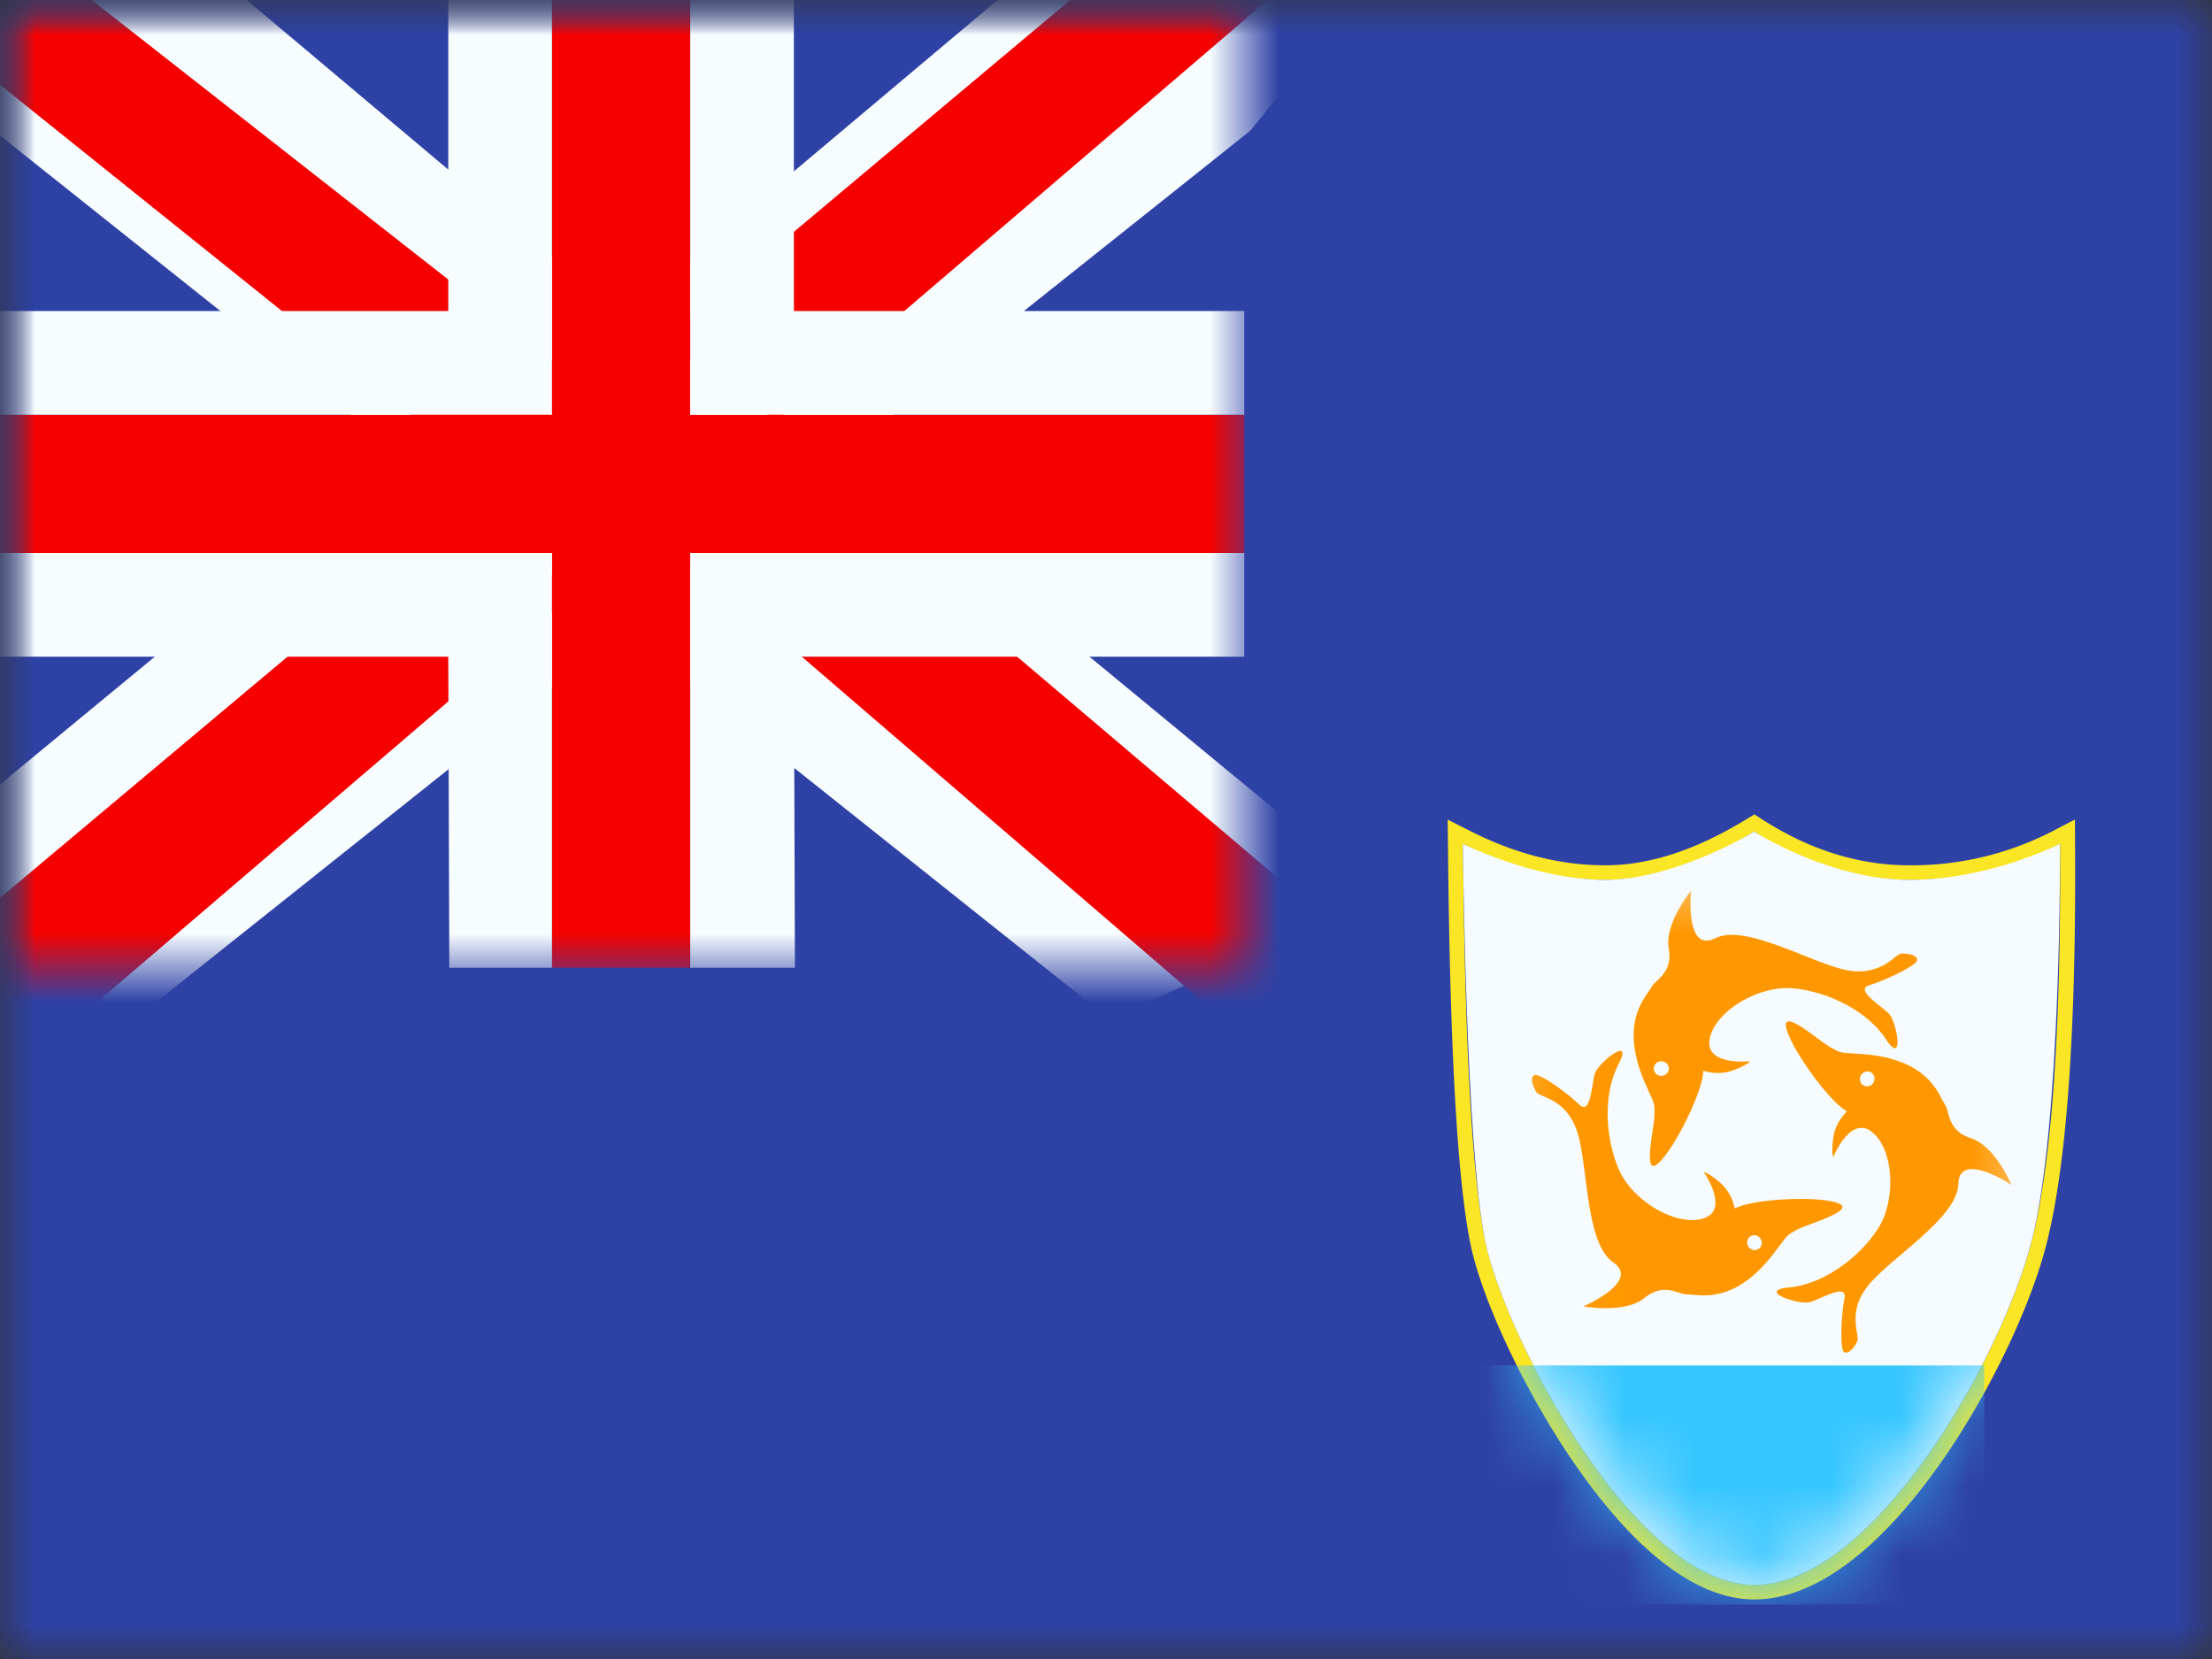 <svg xmlns="http://www.w3.org/2000/svg" width="32" height="24" fill="none" viewBox="0 0 32 24"><rect x="0" y="0" width="32" height="24" fill="#333333" stroke="none"/><g clip-path="url(#a)"><mask id="b" width="32" height="24" x="0" y="0" maskUnits="userSpaceOnUse" style="mask-type:luminance"><path fill="#fff" d="M32 0H0v24h32z"/></mask><g mask="url(#b)"><path fill="#fff" d="M32 0H0v24h32z"/><path fill="#2E42A5" fill-rule="evenodd" d="M0 0v24h32V0z" clip-rule="evenodd"/><mask id="c" width="32" height="24" x="0" y="0" maskUnits="userSpaceOnUse" style="mask-type:luminance"><path fill="#fff" fill-rule="evenodd" d="M0 0v24h32V0z" clip-rule="evenodd"/></mask><g mask="url(#c)"><path fill="#FBE625" fill-rule="evenodd" d="m20.943 11.857.004.35c.027 2.95.135 4.88.329 5.805.16.767.745 2.04 1.433 3.061.864 1.284 1.786 2.065 2.669 2.065.885 0 1.808-.727 2.669-1.936.706-.993 1.31-2.253 1.552-3.18.298-1.15.437-3.086.42-5.818l-.002-.348-.318.165a4.44 4.44 0 0 1-2.073.497q-1.099 0-2.128-.661l-.118-.076-.12.073q-1.086.666-2.043.664-.969 0-1.952-.498zm.546 6.113q-.285-1.36-.325-5.764 1.029.522 2.053.522t2.16-.697q1.082.697 2.25.697 1.166 0 2.175-.522.024 4.073-.414 5.764c-.439 1.691-2.28 4.958-4.01 4.958-1.732 0-3.604-3.598-3.889-4.958" clip-rule="evenodd"/><path fill="#F5FBFF" fill-rule="evenodd" d="M21.163 12.206s.04 4.404.325 5.764 2.157 4.958 3.889 4.958c1.73 0 3.571-3.267 4.01-4.958s.414-5.764.414-5.764-1.009.522-2.176.522c-1.166 0-2.248-.697-2.248-.697s-1.136.697-2.16.697-2.054-.522-2.054-.522" clip-rule="evenodd"/><mask id="d" width="9" height="11" x="21" y="12" maskUnits="userSpaceOnUse" style="mask-type:luminance"><path fill="#fff" fill-rule="evenodd" d="M21.163 12.206s.04 4.404.325 5.764 2.157 4.958 3.889 4.958c1.73 0 3.571-3.267 4.01-4.958s.414-5.764.414-5.764-1.009.522-2.176.522c-1.166 0-2.248-.697-2.248-.697s-1.136.697-2.16.697-2.054-.522-2.054-.522" clip-rule="evenodd"/></mask><g fill-rule="evenodd" clip-rule="evenodd" mask="url(#d)"><path fill="#FF9800" d="M24.64 15.489c0 .288-.411 1.125-.65 1.34-.176.158-.121-.21-.081-.482.014-.096.026-.18.026-.224v-.02c0-.056 0-.087-.005-.117a.7.7 0 0 0-.055-.144l-.045-.104c-.381-.813-.111-1.203.008-1.376l.042-.065a.4.4 0 0 1 .09-.107c.096-.092.217-.208.171-.47-.063-.365.323-.833.323-.833s-.094.908.35.686c.288-.145.81.063 1.276.247.25.1.484.192.655.22a.77.77 0 0 0 .652-.18c.05-.037.085-.065.115-.065.102 0 .222.02.222.095 0 .074-.456.291-.685.36-.172.05.005.19.153.309.049.039.094.075.123.104.119.121.227.78-.047.365-.273-.414-.855-.69-1.35-.731-.495-.04-1.12.335-1.194.731-.075.397.585.324.585.324s-.048.062-.261.137-.418 0-.418 0m-.498-.031a.107.107 0 0 1-.109.105.107.107 0 0 1-.109-.105c0-.058.05-.105.11-.105s.108.047.108.105m2.44 1.944c-.303-.105-1.235-.058-1.486.081 0 0-.034-.216-.203-.366-.17-.15-.247-.162-.247-.162s.384.543 0 .67c-.382.126-1.013-.238-1.218-.69-.204-.452-.244-1.096-.015-1.536.23-.44-.293-.026-.342.136-.012.04-.021.097-.031.158-.031.187-.069.41-.197.284-.17-.167-.581-.46-.646-.424s-.025.15.024.24c.015.025.057.044.113.068.135.059.354.154.473.484.06.163.091.412.126.68.064.495.136 1.053.402 1.235.41.28-.43.639-.43.639s.597.11.885-.122c.207-.167.367-.118.494-.079.05.016.096.03.137.028q.029 0 .077.005c.21.02.681.068 1.208-.66l.069-.09c.05-.065.072-.095.1-.118a1 1 0 0 1 .1-.061l.016-.01c.04-.022.119-.051.209-.085.257-.097.606-.228.382-.305m-1.253.48a.107.107 0 0 1 .144.045.107.107 0 0 1-.04.145.107.107 0 0 1-.143-.044.107.107 0 0 1 .039-.146m.513-3.007c.077.31.624 1.067.878 1.202 0 0-.163.146-.197.37-.034.223-.002.294-.002.294s.246-.617.561-.364c.315.252.354.98.086 1.397s-.786.802-1.28.85c-.495.046.138.26.3.212.04-.012.093-.035.15-.06.174-.075.38-.166.345.01-.048.235-.07.739-.004.774s.14-.062.188-.151c.014-.027.006-.072-.004-.132-.024-.146-.064-.381.148-.66.104-.139.296-.302.501-.476.381-.324.81-.688.818-1.01.012-.497.77.012.77.012s-.233-.56-.585-.676c-.252-.082-.298-.243-.335-.371a.4.4 0 0 0-.051-.13l-.038-.067c-.097-.187-.314-.608-1.212-.654l-.112-.009a.7.7 0 0 1-.153-.02c-.03-.008-.056-.023-.106-.05l-.017-.008a2 2 0 0 1-.186-.129c-.22-.163-.52-.384-.463-.154m1.12.83a.107.107 0 0 1-.042-.146.107.107 0 0 1 .144-.047c.05.027.07.092.041.145a.107.107 0 0 1-.143.047"/><path fill="#36C6FF" d="M21.426 19.754h7.279v3.457h-7.28z"/></g><mask id="e" width="18" height="14" x="0" y="0" maskUnits="userSpaceOnUse" style="mask-type:luminance"><path fill="#fff" d="M18 0H0v14h18z"/></mask><g mask="url(#e)"><path fill="#2E42A5" d="M18 0H0v14h18z"/><path fill="#F7FCFF" d="m-2.004 13 3.961 1.737L18.09 1.889l2.09-2.582-4.236-.58-6.58 5.536-5.297 3.73z"/><path fill="#F50100" d="m-1.462 14.216 2.018 1.008L19.429-.934h-2.833z"/><path fill="#F7FCFF" d="m20.005 13-3.961 1.737L-.09 1.889-2.18-.693l4.236-.58 6.58 5.536 5.297 3.73z"/><path fill="#F50100" d="m19.87 13.874-2.018 1.008-8.037-6.918-2.382-.773L-2.38-.684H.454l9.807 7.688 2.604.927z"/><path fill="#F50100" fill-rule="evenodd" d="M9.985 0h-2v6H0v2h7.985v6h2V8H18V6H9.985z" clip-rule="evenodd"/><path fill="#F7FCFF" fill-rule="evenodd" d="M6.485 0h5v4.5H18v5h-6.515L11.5 14h-5l-.015-4.5H0v-5h6.485zm1.5 6H0v2h7.985v6h2V8H18V6H9.985V0h-2z" clip-rule="evenodd"/></g></g></g></g><defs><clipPath id="a"><path fill="#fff" d="M0 0h32v24H0z"/></clipPath></defs></svg>